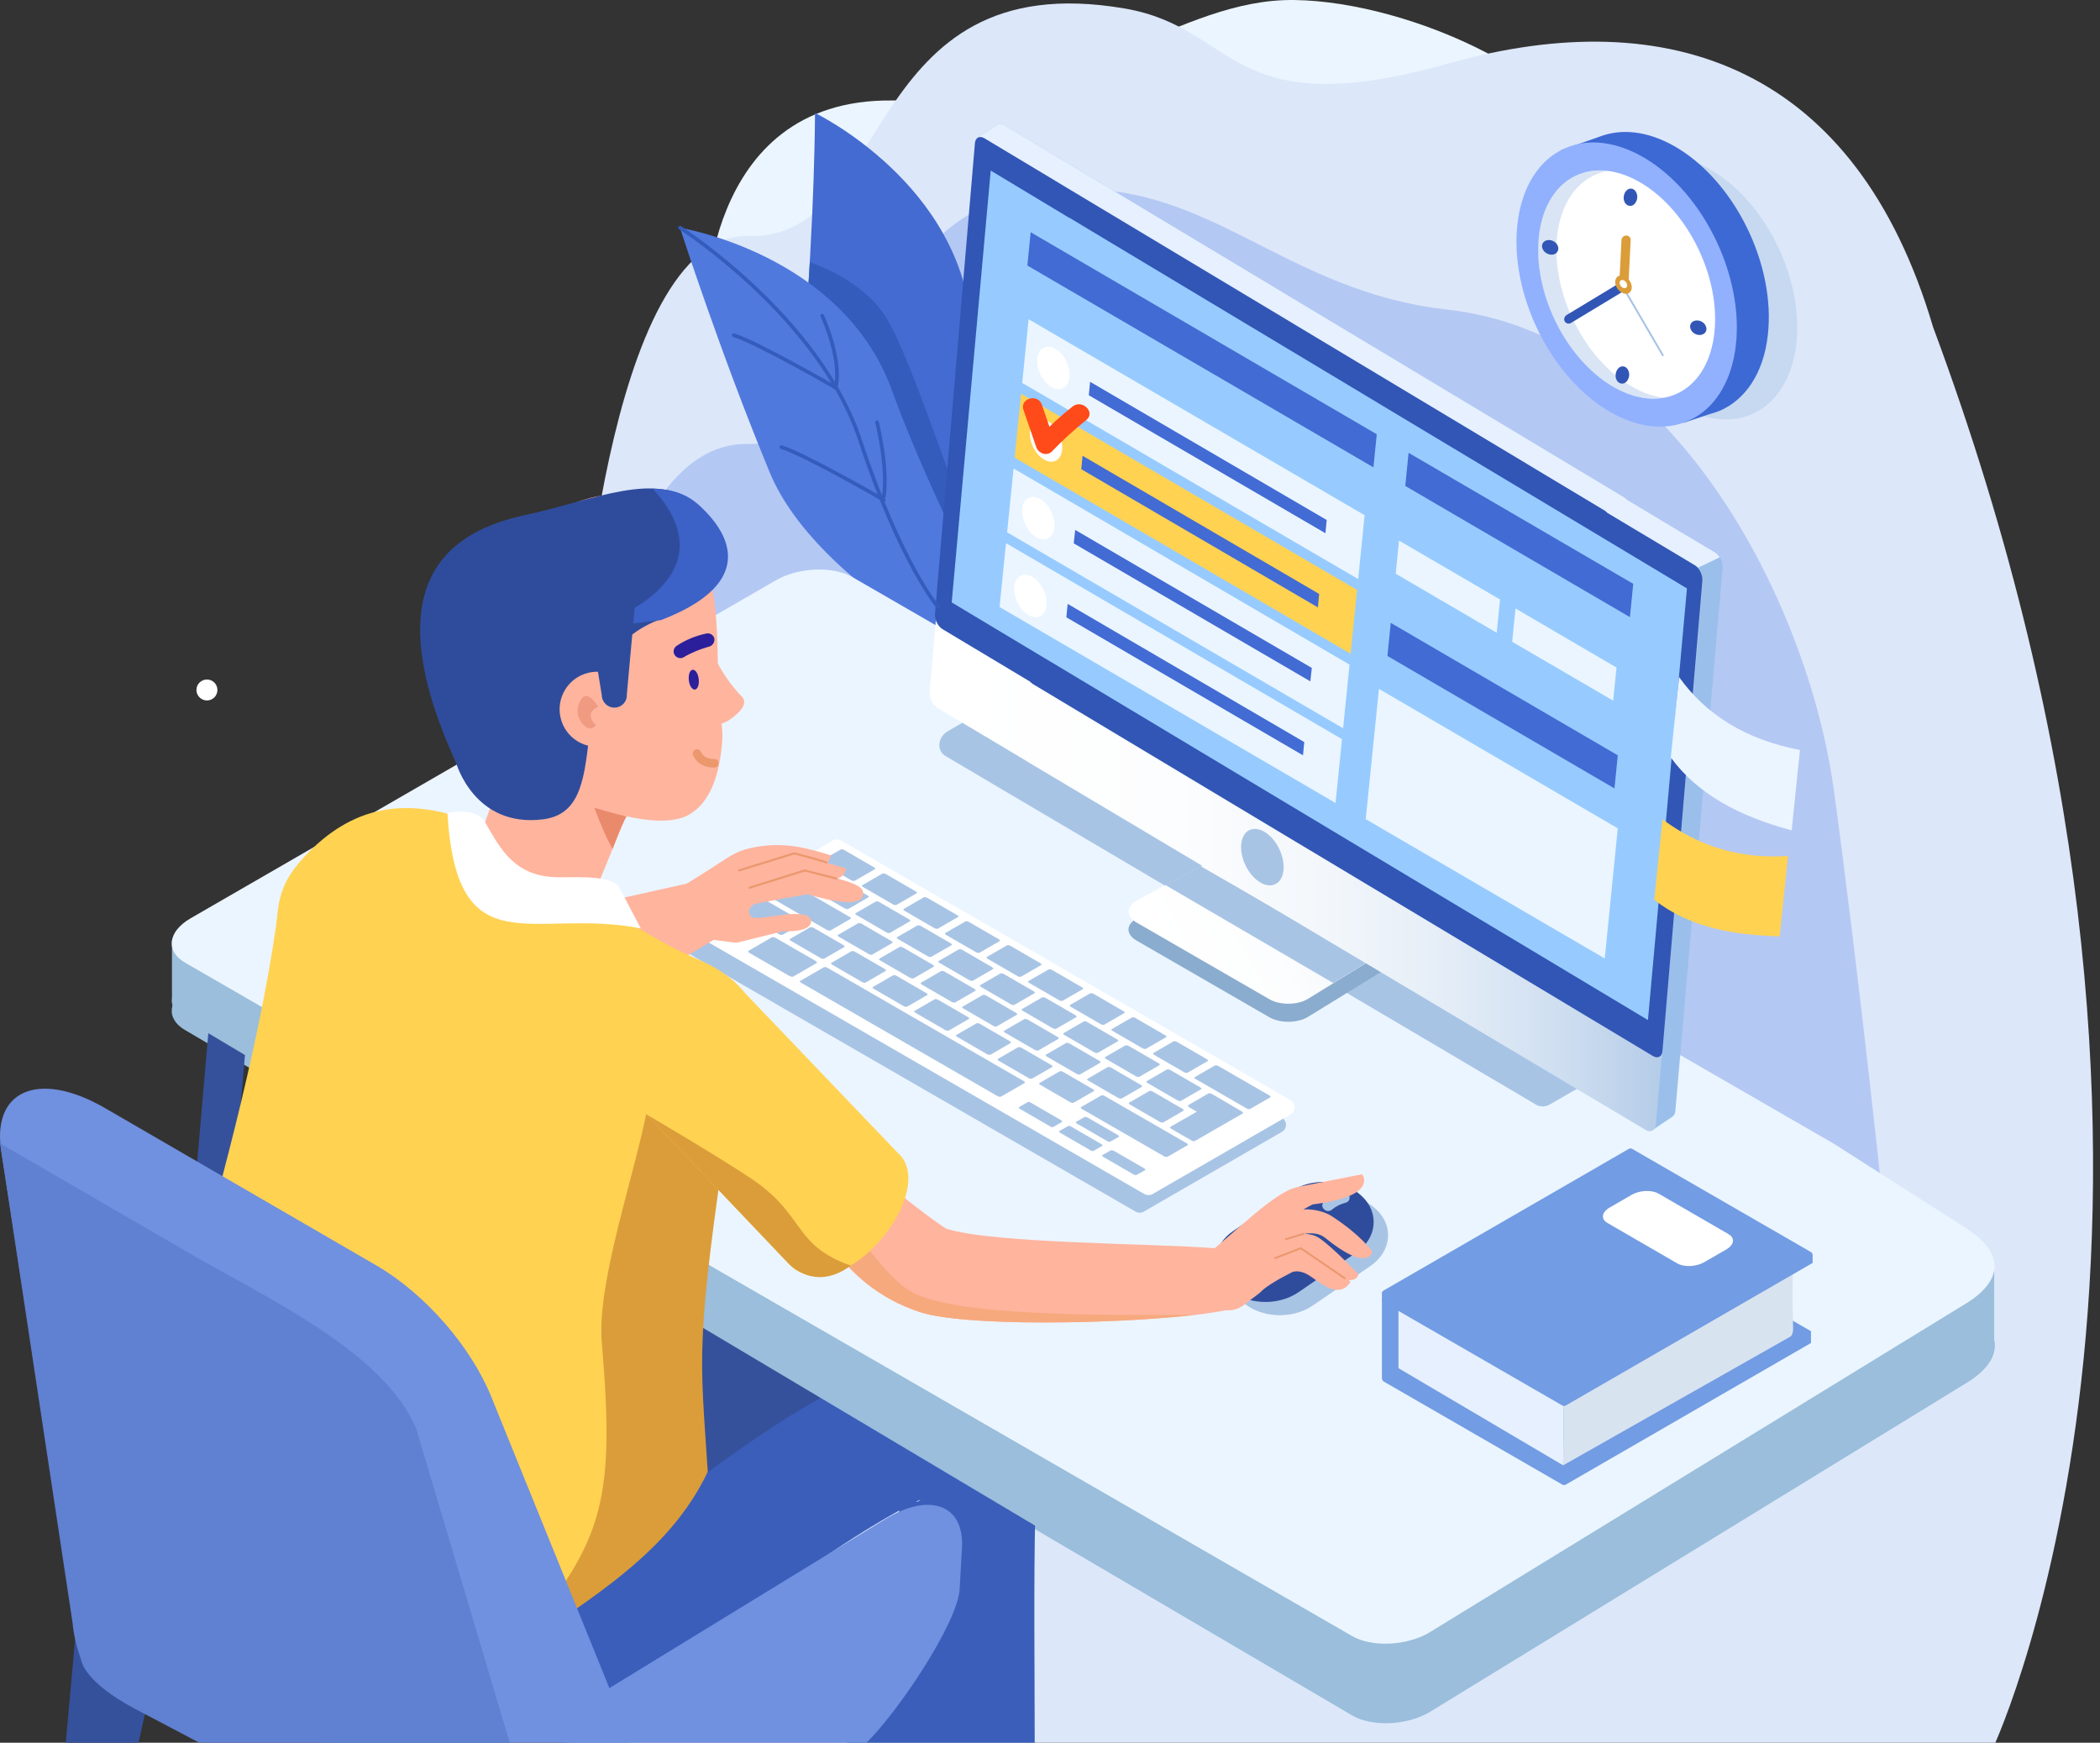 <svg width="288" height="239" viewBox="0 0 288 239" fill="none" xmlns="http://www.w3.org/2000/svg">
<rect x="0" y="0" width="288" height="239" fill="#333333" stroke="none"/>
<g clip-path="url(#clip0)">
<path d="M96.762 43.782C96.762 43.782 96.005 13.451 122.399 13.78C148.818 14.108 161.334 -0.2 177.509 0.002C193.683 0.204 218.008 11.382 218.942 23.419C219.901 35.455 96.762 43.782 96.762 43.782Z" fill="#EBF5FF"/>
<path d="M79.309 93.687C79.309 93.687 82.841 31.815 102.7 32.37C122.533 32.875 117.865 -5.026 154.201 1.157C169.921 3.831 168.256 17.255 198.662 8.701C229.068 0.147 254.605 9.29 265.104 44.844C308.992 162.844 273.492 239.344 273.492 239.344H77.992L79.309 93.687Z" fill="#DCE7F9"/>
<path d="M25.377 141.263L185.47 235.273C188.17 236.837 192.888 236.635 195.992 234.844L269.544 189.75C274.544 186.75 275.303 182.895 269.544 179.25L251.493 166.092L116.924 88.399C114.224 86.834 109.505 87.036 106.401 88.828L26.134 135.181C23.005 136.998 22.677 139.698 25.377 141.263Z" fill="#9ABEDB"/>
<path d="M263.992 174.344H273.492V184.474L268.492 186.844L263.992 174.344Z" fill="#9ABEDB"/>
<path d="M79.197 108.656C79.197 108.656 82.73 60.486 102.589 60.889C122.422 61.293 116.517 21.425 152.853 26.244C168.574 28.313 178.793 40.274 198.551 42.469C229.487 45.926 247.989 82.762 251.49 108.303C254.992 133.844 258.492 167.344 258.492 167.344L79.197 108.656Z" fill="#B4C8F4"/>
<path d="M127.57 90.361C127.57 90.361 108.721 65.204 110.235 47.389C111.749 29.574 111.774 15.494 111.774 15.494C111.774 15.494 132.138 25.285 133.248 45.244C134.358 65.204 141.322 97.477 141.322 97.477L127.57 90.361Z" fill="#436BD1"/>
<path d="M110.893 38.76L111.069 35.984C111.069 35.984 118.362 38.205 121.667 43.782C124.973 49.358 130.12 65.659 131.382 67.879C132.618 70.1 130.221 78.906 130.221 78.906L121.339 70.63L110.893 38.76Z" fill="#335CBD"/>
<path d="M67.137 204.215C67.995 206.057 64.563 197.352 65.925 198.841C68.752 201.97 75.539 213.022 79.552 214.309C84.396 215.848 80.409 212.568 80.409 212.568C80.409 212.568 120.808 189 119.95 187.814C113.314 178.705 107.005 175.853 94.263 180.799C79.728 186.476 63.049 195.434 67.137 204.215Z" fill="#35519C"/>
<path d="M98.376 223.946C105.946 218.496 113.491 212.869 121.566 208.15C122.146 207.822 122.726 207.494 123.307 207.166C123.282 207.872 123.256 208.579 123.231 209.285C122.979 214.66 123.155 220.06 123.206 225.435C123.231 227.857 116.141 236.921 116.141 239.344H141.904C141.904 231.042 141.752 216.073 141.979 207.771C142.156 201.564 141.576 194.65 136.832 190.108C130.877 184.405 122.651 186.676 116.141 189.856C106.426 194.574 97.67 201.564 88.964 207.847C84.876 210.799 82.883 215.998 85.608 220.64C87.93 224.627 94.263 226.924 98.376 223.946ZM125.704 205.904C125.855 205.829 125.982 205.778 126.133 205.702C126.158 205.702 126.209 205.677 126.234 205.677C125.906 205.98 125.654 206.005 125.704 205.904Z" fill="#3A5EBA"/>
<path d="M57.322 219.557C57.322 219.557 80.865 247.743 104.08 218.548C127.294 189.353 65.599 212.719 65.599 212.719L57.322 219.557Z" fill="#3A5EBA"/>
<path d="M24.746 221.02L24.014 220.969C22.778 220.868 21.844 219.758 21.945 218.521L29.54 130.407C29.641 129.17 30.751 128.237 31.988 128.338L32.72 128.388C33.956 128.489 34.89 129.599 34.789 130.836L27.194 218.95C27.093 220.187 26.008 221.121 24.746 221.02Z" fill="#35519C"/>
<path d="M137.084 92.305C137.084 92.305 112.053 80.445 105.568 64.801C98.73 48.273 93.254 31.24 93.254 31.24C93.254 31.24 115.56 34.798 122.348 53.597C129.136 72.396 145.033 101.338 145.033 101.338L137.084 92.305Z" fill="#5079DE"/>
<path d="M25.376 139.794L173.764 228.178L183.492 233.844C187.183 235.511 192.64 235.609 195.992 233.844L205.835 228.178L238.492 207.344L251.492 164.598L116.923 86.93C114.223 85.366 109.504 85.567 106.4 87.359L34.359 128.969H23.584V136.741C23.408 137.851 23.963 138.986 25.376 139.794Z" fill="#9ABEDB"/>
<path d="M25.377 132.022L185.418 224.366C188.118 225.931 192.837 225.729 195.94 223.937L269.492 178.844C274.492 175.844 275.251 171.988 269.492 168.344L251.493 156.852L116.924 79.159C114.224 77.594 109.505 77.796 106.401 79.588L26.134 125.941C23.005 127.758 22.677 130.458 25.377 132.022Z" fill="#EBF5FF"/>
<path d="M18.909 239.344L26.59 205.547C26.716 204.689 19.424 203.478 18.591 203.351C17.733 203.225 12.156 204.689 12.03 205.547L8.992 239.344H18.909Z" fill="#35519C"/>
<path d="M175.818 153.293L114.147 117.689C113.794 117.487 113.365 117.487 113.012 117.689L94.289 128.741C93.532 129.17 93.557 130.255 94.289 130.684L155.732 166.162C156.085 166.364 156.514 166.364 156.867 166.162L175.792 155.236C176.549 154.807 176.549 153.722 175.818 153.293Z" fill="#A8C4E5"/>
<path d="M156.917 163.74L95.474 128.262C94.717 127.833 94.717 126.748 95.474 126.319L114.197 115.267C114.55 115.065 114.979 115.065 115.333 115.267L176.978 150.871C177.735 151.3 177.735 152.385 176.978 152.839L158.053 163.765C157.699 163.942 157.27 163.942 156.917 163.74Z" fill="white"/>
<path d="M117.226 120.792C117.125 120.843 116.924 120.818 116.772 120.742L112.634 118.345C112.483 118.269 112.432 118.143 112.533 118.093L115.283 116.503C115.384 116.452 115.586 116.478 115.738 116.553L119.876 118.95C120.027 119.026 120.078 119.152 119.977 119.203L117.226 120.792Z" fill="#A8C4E5"/>
<path d="M122.045 127.933C121.944 127.984 121.742 127.958 121.591 127.883L117.453 125.485C117.301 125.41 117.276 125.284 117.352 125.233L120.102 123.643C120.203 123.593 120.405 123.618 120.557 123.694L124.695 126.091C124.846 126.167 124.897 126.293 124.796 126.343L122.045 127.933Z" fill="#A8C4E5"/>
<path d="M119.623 130.912C119.522 130.962 119.32 130.937 119.169 130.861L115.03 128.464C114.879 128.388 114.829 128.262 114.929 128.212L117.68 126.622C117.781 126.571 117.983 126.597 118.134 126.672L122.272 129.07C122.424 129.145 122.474 129.271 122.373 129.322L119.623 130.912Z" fill="#A8C4E5"/>
<path d="M113.036 131.466C112.935 131.517 112.733 131.492 112.581 131.416L108.443 129.019C108.292 128.943 108.266 128.817 108.342 128.766L111.093 127.177C111.193 127.126 111.395 127.151 111.547 127.227L115.685 129.624C115.836 129.7 115.862 129.826 115.786 129.877L113.036 131.466Z" fill="#A8C4E5"/>
<path d="M108.772 133.939C108.671 133.99 108.444 133.939 108.242 133.838L102.817 130.709C102.615 130.608 102.539 130.457 102.64 130.407L105.87 128.539C105.971 128.489 106.198 128.539 106.4 128.64L111.825 131.769C112.027 131.895 112.103 132.022 112.002 132.072L108.772 133.939Z" fill="#A8C4E5"/>
<path d="M144.451 154.555C144.375 154.605 144.173 154.58 144.022 154.479L139.884 152.082C139.732 152.006 139.682 151.88 139.757 151.83L140.943 151.148C141.019 151.098 141.221 151.123 141.372 151.224L145.511 153.621C145.662 153.697 145.713 153.823 145.637 153.873L144.451 154.555Z" fill="#A8C4E5"/>
<path d="M149.978 157.836C149.902 157.886 149.701 157.861 149.549 157.76L145.411 155.363C145.26 155.287 145.209 155.161 145.285 155.111L146.471 154.43C146.546 154.379 146.748 154.404 146.9 154.505L151.038 156.902C151.189 156.978 151.24 157.104 151.164 157.155L149.978 157.836Z" fill="#A8C4E5"/>
<path d="M155.857 161.14C155.782 161.19 155.58 161.14 155.454 161.064L151.315 158.667C151.164 158.591 151.113 158.465 151.189 158.415L152.35 157.759C152.426 157.708 152.627 157.759 152.779 157.834L156.917 160.231C157.068 160.307 157.119 160.433 157.043 160.484L155.857 161.14Z" fill="#A8C4E5"/>
<path d="M152.25 156.573C152.174 156.624 151.972 156.573 151.846 156.498L147.708 154.101C147.556 154.025 147.506 153.899 147.582 153.848L148.742 153.192C148.818 153.142 149.02 153.192 149.171 153.268L153.31 155.665C153.461 155.741 153.512 155.867 153.436 155.917L152.25 156.573Z" fill="#A8C4E5"/>
<path d="M137.285 150.392C137.184 150.443 136.982 150.417 136.831 150.342L109.857 134.773C109.705 134.697 109.655 134.571 109.756 134.52L112.985 132.653C113.086 132.603 113.288 132.628 113.44 132.704L140.414 148.273C140.566 148.348 140.616 148.475 140.515 148.525L137.285 150.392Z" fill="#A8C4E5"/>
<path d="M134.535 148.02C134.535 148.02 134.434 147.97 134.308 147.894L112.835 135.53C112.709 135.454 112.633 135.404 112.633 135.404L112.835 135.277C112.835 135.277 112.936 135.328 113.062 135.404L134.535 147.793C134.662 147.869 134.737 147.919 134.737 147.919L134.535 148.02Z" fill="#A8C4E5"/>
<path d="M118.713 134.746C118.612 134.796 118.41 134.771 118.259 134.695L114.12 132.298C113.969 132.222 113.918 132.096 114.019 132.046L116.77 130.456C116.871 130.405 117.073 130.431 117.224 130.506L121.362 132.904C121.514 132.979 121.564 133.105 121.463 133.156L118.713 134.746Z" fill="#A8C4E5"/>
<path d="M124.416 138.052C124.315 138.103 124.113 138.077 123.962 138.002L119.823 135.605C119.672 135.529 119.621 135.403 119.722 135.352L122.473 133.763C122.574 133.712 122.776 133.737 122.927 133.813L127.065 136.21C127.217 136.286 127.242 136.412 127.166 136.463L124.416 138.052Z" fill="#A8C4E5"/>
<path d="M130.119 141.333C130.019 141.384 129.817 141.359 129.665 141.283L125.527 138.886C125.376 138.81 125.35 138.684 125.426 138.634L128.177 137.044C128.277 136.993 128.479 137.019 128.631 137.094L132.769 139.491C132.92 139.567 132.946 139.693 132.87 139.744L130.119 141.333Z" fill="#A8C4E5"/>
<path d="M135.847 144.638C135.747 144.689 135.545 144.663 135.393 144.588L131.255 142.191C131.104 142.115 131.053 141.989 131.154 141.938L133.905 140.349C134.005 140.298 134.207 140.323 134.359 140.399L138.497 142.796C138.648 142.872 138.674 142.998 138.598 143.048L135.847 144.638Z" fill="#A8C4E5"/>
<path d="M141.551 147.919C141.45 147.97 141.248 147.945 141.097 147.869L136.959 145.472C136.807 145.396 136.782 145.27 136.858 145.219L139.608 143.63C139.709 143.579 139.911 143.605 140.062 143.68L144.201 146.077C144.352 146.153 144.403 146.279 144.302 146.33L141.551 147.919Z" fill="#A8C4E5"/>
<path d="M147.254 151.224C147.153 151.275 146.951 151.249 146.8 151.174L142.661 148.776C142.51 148.701 142.459 148.575 142.56 148.524L145.311 146.934C145.412 146.884 145.614 146.909 145.765 146.985L149.903 149.382C150.055 149.458 150.105 149.584 150.004 149.634L147.254 151.224Z" fill="#A8C4E5"/>
<path d="M160.121 158.642C160.02 158.692 159.818 158.667 159.667 158.591L148.362 152.081C148.211 152.005 148.161 151.879 148.261 151.829L151.012 150.239C151.113 150.189 151.315 150.214 151.466 150.29L162.771 156.8C162.922 156.876 162.947 157.002 162.872 157.052L160.121 158.642Z" fill="#A8C4E5"/>
<path d="M125.301 134.167C125.2 134.218 124.998 134.193 124.846 134.117L120.708 131.72C120.557 131.644 120.506 131.518 120.607 131.468L123.358 129.878C123.459 129.827 123.66 129.853 123.812 129.928L127.95 132.325C128.102 132.401 128.127 132.527 128.051 132.578L125.301 134.167Z" fill="#A8C4E5"/>
<path d="M131.004 137.472C130.903 137.523 130.701 137.497 130.55 137.422L126.411 135.025C126.26 134.949 126.209 134.823 126.31 134.772L129.061 133.183C129.162 133.132 129.364 133.157 129.515 133.233L133.653 135.63C133.805 135.706 133.83 135.832 133.754 135.882L131.004 137.472Z" fill="#A8C4E5"/>
<path d="M136.705 140.753C136.604 140.804 136.402 140.779 136.251 140.703L132.112 138.306C131.961 138.23 131.911 138.104 132.011 138.053L134.762 136.464C134.863 136.413 135.065 136.439 135.216 136.514L139.354 138.911C139.506 138.987 139.556 139.113 139.455 139.164L136.705 140.753Z" fill="#A8C4E5"/>
<path d="M142.408 144.058C142.307 144.109 142.105 144.083 141.954 144.008L137.816 141.61C137.664 141.535 137.614 141.409 137.715 141.358L140.465 139.768C140.566 139.718 140.768 139.743 140.919 139.819L145.058 142.216C145.209 142.292 145.234 142.418 145.158 142.468L142.408 144.058Z" fill="#A8C4E5"/>
<path d="M148.137 147.337C148.036 147.388 147.834 147.363 147.682 147.287L143.544 144.89C143.393 144.814 143.342 144.688 143.443 144.637L146.194 143.048C146.294 142.997 146.496 143.023 146.648 143.098L150.786 145.495C150.937 145.571 150.963 145.697 150.887 145.748L148.137 147.337Z" fill="#A8C4E5"/>
<path d="M153.84 150.644C153.739 150.695 153.537 150.669 153.385 150.594L149.247 148.196C149.096 148.121 149.045 147.995 149.146 147.944L151.897 146.354C151.998 146.304 152.199 146.329 152.351 146.405L156.489 148.802C156.641 148.878 156.666 149.004 156.59 149.054L153.84 150.644Z" fill="#A8C4E5"/>
<path d="M159.543 153.923C159.442 153.974 159.241 153.949 159.089 153.873L154.951 151.476C154.799 151.4 154.774 151.274 154.85 151.223L157.6 149.634C157.701 149.583 157.903 149.608 158.055 149.684L162.193 152.081C162.344 152.157 162.369 152.283 162.294 152.334L159.543 153.923Z" fill="#A8C4E5"/>
<path d="M127.723 131.214C127.622 131.265 127.42 131.24 127.269 131.164L123.13 128.767C122.979 128.691 122.954 128.565 123.055 128.514L125.805 126.925C125.906 126.874 126.108 126.899 126.259 126.975L130.398 129.372C130.549 129.448 130.599 129.574 130.499 129.625L127.723 131.214Z" fill="#A8C4E5"/>
<path d="M133.426 134.494C133.325 134.544 133.123 134.519 132.971 134.443L128.833 132.046C128.682 131.97 128.631 131.844 128.732 131.794L131.483 130.204C131.584 130.154 131.785 130.179 131.937 130.254L136.075 132.652C136.226 132.727 136.252 132.853 136.176 132.904L133.426 134.494Z" fill="#A8C4E5"/>
<path d="M139.127 137.8C139.026 137.851 138.825 137.826 138.673 137.75L134.535 135.353C134.383 135.277 134.358 135.151 134.434 135.1L137.184 133.511C137.285 133.46 137.487 133.485 137.639 133.561L141.777 135.958C141.928 136.034 141.979 136.16 141.878 136.211L139.127 137.8Z" fill="#A8C4E5"/>
<path d="M144.855 141.08C144.754 141.13 144.552 141.105 144.401 141.029L140.263 138.632C140.111 138.556 140.061 138.43 140.162 138.38L142.912 136.79C143.013 136.739 143.215 136.765 143.367 136.84L147.505 139.238C147.656 139.313 147.681 139.439 147.606 139.49L144.855 141.08Z" fill="#A8C4E5"/>
<path d="M150.558 144.386C150.457 144.437 150.256 144.411 150.104 144.336L145.966 141.939C145.815 141.863 145.764 141.737 145.865 141.686L148.615 140.097C148.716 140.046 148.918 140.071 149.07 140.147L153.208 142.544C153.359 142.62 153.385 142.746 153.309 142.797L150.558 144.386Z" fill="#A8C4E5"/>
<path d="M156.262 147.667C156.161 147.718 155.959 147.693 155.808 147.617L151.67 145.22C151.518 145.144 151.493 145.018 151.569 144.968L154.319 143.378C154.42 143.327 154.622 143.353 154.773 143.428L158.912 145.825C159.063 145.901 159.113 146.027 159.013 146.078L156.262 147.667Z" fill="#A8C4E5"/>
<path d="M161.965 150.972C161.864 151.023 161.662 150.997 161.51 150.922L157.372 148.525C157.221 148.449 157.17 148.323 157.271 148.272L160.022 146.683C160.123 146.632 160.325 146.657 160.476 146.733L164.614 149.13C164.766 149.206 164.791 149.332 164.715 149.382L161.965 150.972Z" fill="#A8C4E5"/>
<path d="M116.343 124.653C116.242 124.704 116.04 124.678 115.889 124.603L108.849 120.54C108.697 120.464 108.647 120.338 108.748 120.288L111.498 118.698C111.599 118.648 111.801 118.673 111.952 118.749L118.993 122.811C119.144 122.887 119.194 123.013 119.093 123.063L116.343 124.653Z" fill="#A8C4E5"/>
<path d="M171.451 152.083C171.35 152.133 171.148 152.108 170.996 152.032L163.956 147.97C163.805 147.894 163.754 147.768 163.855 147.718L166.606 146.128C166.707 146.077 166.908 146.103 167.06 146.178L174.1 150.241C174.251 150.317 174.302 150.443 174.201 150.493L171.451 152.083Z" fill="#A8C4E5"/>
<path d="M113.895 127.605C113.794 127.656 113.592 127.631 113.441 127.555L105.064 122.71C104.912 122.634 104.862 122.508 104.963 122.458L107.713 120.868C107.814 120.818 108.016 120.843 108.167 120.919L116.545 125.763C116.696 125.839 116.747 125.965 116.646 126.016L113.895 127.605Z" fill="#A8C4E5"/>
<path d="M107.333 128.186C107.232 128.236 107.03 128.211 106.878 128.135L101.302 124.905C101.15 124.83 101.1 124.704 101.201 124.653L103.951 123.063C104.052 123.013 104.254 123.038 104.406 123.114L109.982 126.344C110.134 126.419 110.184 126.546 110.083 126.596L107.333 128.186Z" fill="#A8C4E5"/>
<path d="M122.953 124.099C122.852 124.15 122.65 124.124 122.499 124.049L118.36 121.651C118.209 121.576 118.159 121.45 118.26 121.399L121.01 119.809C121.111 119.759 121.313 119.784 121.464 119.86L125.602 122.257C125.754 122.333 125.804 122.459 125.703 122.509L122.953 124.099Z" fill="#A8C4E5"/>
<path d="M128.631 127.353C128.53 127.403 128.328 127.378 128.176 127.303L124.038 124.905C123.887 124.83 123.836 124.704 123.937 124.653L126.688 123.063C126.789 123.013 126.991 123.038 127.142 123.114L131.28 125.511C131.432 125.587 131.482 125.713 131.381 125.763L128.631 127.353Z" fill="#A8C4E5"/>
<path d="M134.334 130.66C134.233 130.71 134.032 130.685 133.88 130.609L129.742 128.212C129.59 128.136 129.565 128.01 129.641 127.96L132.391 126.37C132.492 126.32 132.694 126.345 132.846 126.42L136.984 128.818C137.135 128.893 137.16 129.02 137.085 129.07L134.334 130.66Z" fill="#A8C4E5"/>
<path d="M140.037 133.939C139.936 133.989 139.734 133.964 139.583 133.888L135.444 131.491C135.293 131.416 135.243 131.289 135.344 131.239L138.094 129.649C138.195 129.599 138.397 129.624 138.548 129.7L142.686 132.097C142.838 132.173 142.888 132.299 142.787 132.349L140.037 133.939Z" fill="#A8C4E5"/>
<path d="M145.74 137.246C145.639 137.296 145.437 137.271 145.286 137.195L141.148 134.798C140.996 134.722 140.946 134.596 141.047 134.546L143.797 132.956C143.898 132.905 144.1 132.931 144.251 133.006L148.39 135.404C148.541 135.479 148.566 135.605 148.49 135.656L145.74 137.246Z" fill="#A8C4E5"/>
<path d="M151.442 140.525C151.341 140.575 151.139 140.55 150.988 140.474L146.849 138.077C146.698 138.002 146.673 137.875 146.748 137.825L149.499 136.235C149.6 136.185 149.802 136.21 149.953 136.286L154.091 138.683C154.243 138.759 154.293 138.885 154.192 138.935L151.442 140.525Z" fill="#A8C4E5"/>
<path d="M157.17 143.832C157.069 143.882 156.867 143.857 156.716 143.781L152.577 141.384C152.426 141.308 152.375 141.182 152.476 141.132L155.227 139.542C155.328 139.491 155.53 139.517 155.681 139.592L159.819 141.99C159.971 142.065 160.021 142.191 159.92 142.242L157.17 143.832Z" fill="#A8C4E5"/>
<path d="M162.873 147.111C162.772 147.161 162.571 147.136 162.419 147.06L158.281 144.663C158.13 144.588 158.104 144.461 158.18 144.411L160.93 142.821C161.031 142.771 161.233 142.796 161.385 142.872L165.523 145.269C165.674 145.345 165.7 145.471 165.624 145.521L162.873 147.111Z" fill="#A8C4E5"/>
<path d="M166.177 150.013C166.102 149.963 166.026 149.938 165.925 149.938C165.849 149.938 165.774 149.938 165.723 149.963L162.973 151.552C162.922 151.578 162.897 151.628 162.922 151.679C162.948 151.729 162.998 151.78 163.049 151.83L164.134 152.461L160.525 154.53C160.475 154.555 160.45 154.606 160.475 154.656C160.5 154.707 160.55 154.757 160.626 154.808L163.427 156.422C163.503 156.473 163.578 156.498 163.679 156.498C163.755 156.498 163.831 156.498 163.881 156.473L170.417 152.713C170.467 152.688 170.492 152.637 170.467 152.587C170.442 152.537 170.391 152.486 170.316 152.436L166.177 150.013Z" fill="#A8C4E5"/>
<path d="M20.254 204.921C16.595 203.609 33.981 158.34 38.321 123.594L100.042 152.763C94.365 182.842 93.784 163.437 96.308 199.294C63.731 247.136 34.486 233.586 20.254 204.921Z" fill="#FFD252"/>
<path d="M113.567 170.302C116.872 174.919 120.607 178.074 126.057 179.916C133.173 182.313 159.971 181.404 168.096 179.689C171.275 179.007 169.837 171.437 166.582 171.185C158.81 170.529 136.453 170.579 129.867 168.535C129.287 168.359 124.013 164.321 123.837 164.069C123.458 163.539 109.378 164.448 113.567 170.302Z" fill="#FFB49E"/>
<path d="M125.15 177.24C121.466 175.271 117.227 168.585 114.956 165.557C113.013 166.541 111.978 168.055 113.568 170.301C116.873 174.918 120.608 178.072 126.058 179.914C132.215 181.984 153.235 181.58 163.984 180.318C150.938 180.369 131.307 180.52 125.15 177.24Z" fill="#F7A97E"/>
<path d="M187.929 173.631L180.057 179.031C177.155 181.024 172.764 180.772 170.291 178.45C167.818 176.154 168.172 172.621 171.074 170.653L178.946 165.253C181.848 163.26 186.239 163.512 188.712 165.833C191.21 168.13 190.831 171.637 187.929 173.631Z" fill="#A8C4E5"/>
<path d="M185.961 171.814L178.088 177.214C175.186 179.208 170.795 178.955 168.323 176.634C165.85 174.338 166.203 170.805 169.105 168.837L176.978 163.437C179.879 161.443 184.27 161.696 186.743 164.017C189.216 166.313 188.863 169.846 185.961 171.814Z" fill="#2F4C9C"/>
<path d="M184.12 163.461C183.161 163.688 182.328 164.168 181.597 164.799C180.84 165.455 181.925 166.54 182.682 165.884C183.212 165.43 183.842 165.127 184.524 164.95C185.508 164.698 185.104 163.234 184.12 163.461Z" fill="#A8C4E5"/>
<path d="M29.816 94.626C29.816 95.433 29.16 96.064 28.378 96.064C27.596 96.064 26.939 95.408 26.939 94.626C26.939 93.818 27.596 93.188 28.378 93.188C29.16 93.188 29.816 93.818 29.816 94.626Z" fill="white"/>
<path d="M193.481 179.358L190.504 178.147V177.314H189.52V177.743V188.114H194.263L193.481 179.358Z" fill="#729CE3"/>
<path d="M248.364 183.397V182.564L223.837 168.408C223.685 168.333 223.534 168.333 223.383 168.408L189.747 187.838C189.62 187.914 189.545 188.015 189.52 188.141V189.125H189.545C189.57 189.251 189.62 189.377 189.747 189.453L214.273 203.609C214.425 203.685 214.576 203.685 214.728 203.609L248.364 184.179V183.447C248.389 183.422 248.389 183.422 248.364 183.397Z" fill="#729CE3"/>
<path d="M191.791 178.174V180.117V185.693V187.636L214.375 200.96L214.501 190.033L191.791 178.174Z" fill="#E6F0FF"/>
<path d="M214.499 190.033L214.373 200.959L245.511 183.321C245.839 183.144 245.915 182.564 245.915 182.185L245.839 179.031V176.785L245.915 172.117L214.499 190.033Z" fill="#D8E3F0"/>
<path d="M247.809 172.219L223.837 158.391C223.685 158.315 223.534 158.315 223.383 158.391L189.747 177.82C189.444 177.997 189.444 178.426 189.747 178.603L214.273 192.759C214.425 192.834 214.576 192.834 214.728 192.759L248.591 173.203V172.118L247.809 172.219Z" fill="#729CE3"/>
<path d="M214.273 191.927L189.747 177.771C189.444 177.594 189.444 177.165 189.747 176.988L223.383 157.559C223.534 157.483 223.685 157.483 223.837 157.559L248.364 171.715C248.666 171.891 248.666 172.32 248.364 172.497L214.728 191.927C214.601 192.002 214.425 192.002 214.273 191.927Z" fill="#729CE3"/>
<path d="M230.045 173.277L220.456 167.726C219.523 167.196 219.649 166.262 220.709 165.631L223.812 163.84C224.872 163.234 226.512 163.158 227.446 163.688L237.035 169.24C237.968 169.77 237.842 170.703 236.782 171.334L233.678 173.126C232.593 173.731 230.979 173.807 230.045 173.277Z" fill="white"/>
<path d="M63.909 120.136L70.748 100.858C72.135 96.922 76.501 94.853 80.437 96.24L81.598 96.644C85.534 98.032 89.496 102.523 88.108 106.46L80.159 125.814C78.746 129.75 62.496 124.073 63.909 120.136Z" fill="#FFB49E"/>
<path d="M85.912 111.987C85.912 111.987 82.481 110.927 80.639 108.277C80.639 108.277 82.456 113.854 84.02 116.428C84.02 116.453 85.155 113.223 85.912 111.987Z" fill="#EA8A6C"/>
<path d="M110.79 122.635C110.79 122.635 118.84 125.284 118.36 122.307C118.234 121.575 116.746 120.969 114.803 120.49C115.484 120.288 115.963 119.834 116.039 119.102C116.039 119.102 114.878 118.724 113.415 118.345C113.692 118.093 113.894 117.765 113.945 117.311C113.945 117.311 110.21 116.049 107.762 115.948C106.93 115.872 104.987 115.797 102.64 116.377C100.218 116.982 99.436 118.017 93.834 121.398C93.834 121.398 94.035 121.575 94.364 121.853C93.329 122.357 92.673 123.467 92.774 124.653V124.78C92.951 126.849 94.54 128.489 96.584 128.741L101 129.296L107.409 127.707C107.409 127.707 111.018 127.959 111.219 126.47C111.472 124.805 107.258 125.486 107.258 125.486L104.154 125.89C103.271 125.89 102.867 125.89 102.716 125.032C102.64 124.527 103.271 124.174 103.296 124.073C103.347 123.896 110.79 122.635 110.79 122.635Z" fill="#FFB49E"/>
<path d="M114.803 120.514L110.362 119.379L102.691 121.776" stroke="#EA986C" stroke-width="0.28" stroke-miterlimit="10"/>
<path d="M113.44 118.345C113.187 118.118 108.923 117.033 108.923 117.033L101.252 119.405" stroke="#EA986C" stroke-width="0.28" stroke-miterlimit="10"/>
<path d="M94.238 121.172L66.582 127.329L76.221 141.914L98.502 128.515L94.238 121.172Z" fill="#FFB49E"/>
<path d="M41.702 117.538C37.816 121.752 38.144 124.199 37.69 130.18C37.236 136.009 38.295 140.551 43.796 142.393L98.603 160.712C98.603 160.712 113.945 139.39 95.928 131.668C91.84 129.902 88.333 127.858 85.078 125.688C66.582 123.518 64.513 112.592 64.513 112.592C55.807 109.312 48.338 110.372 41.702 117.538Z" fill="#FFD252"/>
<path d="M87.88 127.329C73.169 124.402 62.646 132.981 61.359 111.483C61.359 111.483 65.296 110.599 66.532 112.769C68.702 116.554 70.645 120.339 76.777 120.314C79.956 120.289 84.019 120.138 84.927 121.702L87.88 127.329Z" fill="white"/>
<path d="M100.041 152.763L89.393 148.02C88.585 157.028 81.747 174.691 82.529 184.053C84.497 207.116 82.479 211.734 69.963 226.748C81.621 218.925 91.916 212.693 97.064 201.842C96.029 185.668 95.272 184.709 100.041 152.763Z" fill="#DB9D39"/>
<path d="M86.39 150.418L108.696 173.86C116.191 179.336 128.908 163.111 123.105 158.089L100.672 134.622C96.938 131.418 91.916 131.443 89.04 134.673C86.062 138.003 82.933 146.583 86.39 150.418Z" fill="#FFD252"/>
<path d="M88.711 152.865L107.939 173.077C107.939 173.077 111.522 177.392 116.695 173.557C116.695 173.557 113.086 172.522 110.815 169.872C108.519 167.248 107.661 164.649 102.589 161.344C97.517 158.013 88.711 152.865 88.711 152.865Z" fill="#DB9D39"/>
<path d="M186.895 161.192C186.92 161.218 187.273 161.748 186.945 162.479C186.945 162.479 186.945 162.479 186.945 162.505C186.365 163.766 184.044 164.675 180.031 165.179C179.905 165.23 179.426 165.482 178.745 165.861C180.107 165.785 181.646 166.138 182.681 166.819C186.743 169.469 188.056 171.488 188.106 171.563L188.182 171.689L188.157 171.816C188.131 171.866 188.005 172.295 187.425 172.472C186.315 172.825 184.397 171.917 181.747 169.772C181.041 169.191 180.057 169.015 178.82 169.217C179.628 169.217 180.385 169.418 180.965 169.822C182.807 171.084 186.062 174.516 186.188 174.642L186.315 174.768L186.239 174.945C186.214 174.995 186.062 175.374 185.532 175.525C185.33 175.575 185.129 175.575 184.901 175.55C184.952 175.601 184.977 175.626 184.977 175.626L185.229 175.803L185.053 176.055C183.665 177.846 181.672 176.408 180.208 175.374C180.031 175.247 179.83 175.096 179.653 174.995C178.972 174.516 177.887 174.112 177.104 174.516C174.934 175.626 173.42 176.585 172.84 177.241C172.689 177.392 171.225 178.452 171.048 178.629C167.314 181.859 163.327 177.241 164.967 172.497C169.307 169.141 174.859 163.312 178.038 162.782L178.088 162.757L186.794 161.041L186.895 161.192Z" fill="#FFB49E"/>
<path d="M184.523 175.372L178.392 171.184L174.783 172.571" stroke="#EA986C" stroke-width="0.255" stroke-miterlimit="10"/>
<path d="M178.82 169.189L176.246 169.972" stroke="#EA986C" stroke-width="0.255" stroke-miterlimit="10"/>
<path d="M99.058 101.489C98.73 106.283 97.392 110.018 94.566 111.683C90.251 114.206 80.94 110.497 77.054 109.362C66.936 106.409 66.658 89.983 66.229 77.921C66.128 74.943 79.981 66.944 84.321 68.004C93.784 70.326 98.881 71.638 98.402 94.07C98.351 95.887 99.209 99.319 99.058 101.489Z" fill="#FFB49E"/>
<path d="M62.571 104.669C62.571 104.669 65.069 113.551 74.481 112.365C85.306 111.002 75.465 90.715 90.353 85.012C102.212 80.47 101.001 74.212 95.576 69.266C90.151 64.346 81.496 68.61 71.932 70.654C61.788 72.875 51.115 79.637 62.571 104.669Z" fill="#2F4C9C"/>
<path d="M95.879 69.293C94.087 67.652 91.943 67.047 89.52 67.022C95.273 73.229 95.576 80.673 81.168 86.174L90.656 85.038C102.515 80.496 101.304 74.238 95.879 69.293Z" fill="#3C61C7"/>
<path d="M83.561 102.142C86.251 101.221 87.685 98.295 86.764 95.605C85.844 92.915 82.917 91.481 80.228 92.402C77.538 93.322 76.104 96.249 77.024 98.939C77.945 101.628 80.871 103.062 83.561 102.142Z" fill="#FFB49E"/>
<path d="M84.296 97.047C83.363 97.072 82.555 96.315 82.53 95.356L80.713 84.153C80.688 83.219 83.06 84.026 83.993 84.001C84.927 83.976 87.198 80.469 87.223 81.402L85.962 95.281C86.012 96.239 85.255 97.022 84.296 97.047Z" fill="#2F4C9C"/>
<path d="M82.051 96.923C82.051 96.923 80.815 97.377 81.042 98.336C81.269 99.295 81.773 99.396 81.773 99.396C81.773 99.396 81.143 100.38 80.234 99.597C79.326 98.815 78.695 97.427 79.755 95.838C80.613 94.551 82.051 96.923 82.051 96.923Z" fill="#F09A82"/>
<path d="M101.757 95.561C102.665 96.52 101.379 97.756 100.268 98.564C99.738 98.942 99.108 99.32 98.527 99.245C97.922 99.169 97.568 98.639 97.367 98.109C96.837 96.696 95.398 93.794 97.215 92.583C97.972 92.079 97.064 87.688 97.291 88.344C98.603 92.028 100.571 94.324 101.757 95.561Z" fill="#FFB49E"/>
<path d="M94.466 92.707C94.39 93.413 94.617 94.196 94.996 94.473C95.374 94.751 95.753 94.423 95.828 93.716C95.904 93.01 95.677 92.228 95.298 91.95C94.92 91.672 94.541 92 94.466 92.707Z" fill="#2C1F9C"/>
<path d="M95.071 103.635C95.651 104.796 96.711 105.275 97.972 105.275C98.729 105.275 98.729 104.089 97.972 104.089C97.089 104.089 96.509 103.862 96.08 103.055C95.752 102.373 94.717 102.954 95.071 103.635Z" fill="#EA986C"/>
<path d="M97.267 88.672C96.005 89.025 94.87 89.479 93.759 90.135C93.305 90.413 92.7 90.211 92.472 89.731C92.271 89.328 92.422 88.823 92.801 88.571C94.062 87.738 95.425 87.183 96.888 86.88C97.343 86.779 97.797 87.057 97.948 87.486C98.074 87.99 97.772 88.546 97.267 88.672Z" fill="#2C1F9C"/>
<path d="M129.667 103.684L210.666 151.501C211.221 151.829 211.978 151.829 212.583 151.451L218.438 148.069C219.775 147.287 219.926 145.42 218.715 144.688L137.716 96.871C137.161 96.543 136.404 96.543 135.798 96.921L129.944 100.303C128.582 101.11 128.43 102.977 129.667 103.684Z" fill="#A8C4E5"/>
<path d="M174.101 139.516L155.832 128.969C154.369 128.111 154.419 126.748 155.933 125.941L181.747 112.264C183.185 111.507 185.406 111.533 186.769 112.34L203.195 121.828C204.583 122.635 204.634 123.922 203.296 124.755L179.325 139.491C177.912 140.324 175.565 140.349 174.101 139.516Z" fill="#8AACCE"/>
<path d="M174.101 137.044L155.832 126.496C154.369 125.638 154.419 124.276 155.933 123.468L181.747 109.792C183.185 109.035 185.406 109.06 186.769 109.867L203.195 119.355C204.583 120.163 204.634 121.449 203.296 122.282L179.325 137.018C177.912 137.851 175.565 137.876 174.101 137.044Z" fill="url(#paint0_linear)"/>
<path d="M159.818 121.373L182.856 134.822L187.525 131.945L164.688 118.799L159.818 121.373Z" fill="#A8C4E5"/>
<path d="M235.14 75.675L230.472 72.899L223.154 68.508C223.028 68.382 222.902 68.256 222.776 68.18L137.689 17.133C137.336 16.931 137.008 16.931 136.756 17.108L134.106 18.874L136.099 21.07L130.901 82.336C130.876 82.614 130.927 82.942 131.028 83.219L130.17 93.01C130.094 93.843 130.599 94.852 131.305 95.281L143.367 102.472C143.442 102.523 143.518 102.599 143.594 102.624L225.88 151.627L226.712 154.932L229.286 153.191C229.538 153.065 229.74 152.762 229.766 152.333L236.251 77.895C236.351 77.113 235.847 76.103 235.14 75.675Z" fill="#9BBFEB"/>
<path d="M131.33 95.306L143.392 102.498C143.467 102.548 143.543 102.624 143.619 102.649L160.348 112.616L235.847 76.432C235.645 76.129 235.392 75.851 235.115 75.7L230.447 72.924L223.129 68.534C223.003 68.407 222.877 68.281 222.75 68.206L137.689 17.133C137.336 16.931 137.008 16.931 136.755 17.108L134.106 18.874L136.099 21.07L130.901 82.336C130.876 82.614 130.926 82.942 131.027 83.219L130.169 93.01C130.119 93.868 130.649 94.877 131.33 95.306Z" fill="#E6F0FF"/>
<path d="M232.439 77.493L220.378 70.301C220.302 70.251 220.226 70.175 220.151 70.15L135.392 19.658C134.685 19.229 134.055 19.582 133.979 20.415L127.494 94.853C127.418 95.686 127.923 96.695 128.629 97.124L140.691 104.316C140.767 104.366 140.842 104.442 140.918 104.467L225.677 154.959C226.383 155.388 227.014 155.035 227.09 154.202L233.575 79.764C233.65 78.931 233.146 77.922 232.439 77.493Z" fill="url(#paint1_linear)"/>
<path d="M232.413 77.517L220.452 70.351C220.326 70.225 220.2 70.099 220.074 70.023L134.987 18.951C134.331 18.572 133.751 18.875 133.7 19.683L128.225 84.179C128.149 84.961 128.628 85.92 129.284 86.299L141.245 93.465C141.371 93.591 141.497 93.717 141.624 93.793L226.71 144.84C227.366 145.218 227.947 144.916 227.997 144.108L233.473 79.612C233.523 78.855 233.069 77.896 232.413 77.517Z" fill="#3156B5"/>
<path d="M231.354 80.698L146.595 29.827V29.852L135.871 23.393L130.521 82.615L215.28 133.46L226.004 139.895L231.354 80.698Z" fill="#97CBFF"/>
<path d="M174.897 121.262C176.18 120.651 176.427 118.493 175.45 116.442C174.472 114.392 172.639 113.226 171.356 113.838C170.073 114.449 169.826 116.607 170.803 118.658C171.781 120.708 173.614 121.874 174.897 121.262Z" fill="#A8C4E5"/>
<path d="M186.264 79.413L140.188 52.514L141.071 43.783L187.147 70.657L186.264 79.413Z" fill="#EBF5FF"/>
<path d="M185.228 89.657L139.152 62.758L140.036 54.002L186.112 80.901L185.228 89.657Z" fill="#FFD252"/>
<path d="M184.195 99.877L138.119 73.004L139.002 64.248L185.078 91.147L184.195 99.877Z" fill="#EBF5FF"/>
<path d="M183.16 110.122L137.084 83.248L137.967 74.492L184.043 101.366L183.16 110.122Z" fill="#EBF5FF"/>
<path d="M188.358 64.096L140.895 36.415L141.349 31.848L188.813 59.554L188.358 64.096Z" fill="#426BD4"/>
<path d="M223.533 84.635L192.723 66.644L193.177 62.102L223.987 80.068L223.533 84.635Z" fill="#426BD4"/>
<path d="M221.413 108.128L190.275 89.96L190.73 85.418L221.868 103.586L221.413 108.128Z" fill="#426BD4"/>
<path d="M205.265 86.781L191.412 78.681L191.866 74.139L205.719 82.213L205.265 86.781Z" fill="#EBF5FF"/>
<path d="M221.238 96.091L207.385 88.016L207.839 83.449L221.692 91.549L221.238 96.091Z" fill="#EBF5FF"/>
<path d="M145.762 53.252C146.761 52.79 146.992 51.164 146.278 49.621C145.564 48.078 144.175 47.202 143.176 47.665C142.177 48.127 141.946 49.753 142.66 51.296C143.374 52.839 144.763 53.715 145.762 53.252Z" fill="white"/>
<path d="M144.754 63.196C145.753 62.733 145.985 61.108 145.27 59.565C144.556 58.022 143.168 57.146 142.168 57.608C141.169 58.071 140.938 59.696 141.652 61.239C142.366 62.782 143.755 63.658 144.754 63.196Z" fill="white"/>
<path d="M144.605 72.347C144.453 73.785 143.343 74.391 142.132 73.685C140.921 72.978 140.037 71.212 140.189 69.773C140.34 68.335 141.45 67.73 142.662 68.436C143.873 69.143 144.756 70.909 144.605 72.347Z" fill="white"/>
<path d="M143.519 83.021C143.367 84.459 142.257 85.065 141.046 84.358C139.835 83.652 138.951 81.886 139.103 80.447C139.254 79.009 140.365 78.403 141.576 79.11C142.812 79.842 143.67 81.583 143.519 83.021Z" fill="white"/>
<path d="M181.772 73.13L149.322 54.205L149.499 52.363L181.949 71.314L181.772 73.13Z" fill="#426BD4"/>
<path d="M180.739 83.298L148.289 64.348L148.466 62.506L180.916 81.456L180.739 83.298Z" fill="#426BD4"/>
<path d="M179.704 93.443L147.254 74.518L147.456 72.676L179.906 91.601L179.704 93.443Z" fill="#426BD4"/>
<path d="M178.694 103.585L146.244 84.66L146.421 82.818L178.871 101.769L178.694 103.585Z" fill="#426BD4"/>
<path d="M220.077 131.443L187.299 112.342L189.116 94.477L221.868 113.603L220.077 131.443Z" fill="#EBF5FF"/>
<path d="M140.366 56.223C140.946 57.914 141.526 59.604 142.107 61.295C142.41 62.203 143.596 62.632 144.302 61.875C145.766 60.336 147.33 58.923 148.97 57.611C150.308 56.551 148.415 54.709 147.103 55.744C145.438 57.056 143.898 58.494 142.435 60.008C143.167 60.21 143.898 60.386 144.63 60.588C144.05 58.898 143.469 57.207 142.889 55.517C142.359 53.927 139.811 54.608 140.366 56.223Z" fill="#FF4B19"/>
<path d="M118.489 239.344C122.905 235.205 131.327 222.635 131.605 217.967L131.933 212.289C132.261 206.359 127.517 204.593 121.385 208.353L83.434 231.593C82.904 231.921 71.639 246.01 76.992 239.344H118.489Z" fill="#7090E0"/>
<path d="M9.303 216.578L44.772 239.344H86.492C86.316 238.511 83.388 231.012 83.035 230.179L67.39 191.597C64.564 184.607 58.23 177.366 51.543 173.505L14.476 152.006C5.215 146.631 -1.371 149.558 0.244 158.34L9.303 216.578Z" fill="#7090E0"/>
<path d="M9.963 222.635C10.064 223.973 10.443 225.689 11.2 227.884C11.2 227.884 11.654 230.71 18.492 234.344L27.992 239.344H70.006L57.096 195.988C52.831 185.466 36.228 177.82 26.185 171.991L0.043 156.826C0.093 157.23 0.144 157.659 0.22 158.113L9.963 222.635Z" fill="#6080D1"/>
<path d="M93.279 31.24C93.279 31.24 112.406 43.478 117.957 60.385C123.534 77.316 128.682 83.297 128.682 83.297" stroke="#335CBD" stroke-width="0.505" stroke-miterlimit="10" stroke-linecap="round" stroke-linejoin="round"/>
<path d="M114.701 53.217C114.701 53.217 103.851 46.959 100.646 45.975" stroke="#335CBD" stroke-width="0.505" stroke-miterlimit="10" stroke-linecap="round" stroke-linejoin="round"/>
<path d="M112.758 43.301C112.758 43.301 115.306 48.726 114.701 52.738" stroke="#335CBD" stroke-width="0.505" stroke-miterlimit="10" stroke-linecap="round" stroke-linejoin="round"/>
<path d="M121.211 68.56C121.211 68.56 110.361 62.303 107.156 61.318" stroke="#335CBD" stroke-width="0.505" stroke-miterlimit="10" stroke-linecap="round" stroke-linejoin="round"/>
<path d="M120.279 57.912C120.279 57.912 121.819 64.069 121.213 68.081" stroke="#335CBD" stroke-width="0.505" stroke-miterlimit="10" stroke-linecap="round" stroke-linejoin="round"/>
<path opacity="0.4" d="M240.449 56.719C246.811 53.775 248.389 43.657 243.975 34.121C239.56 24.586 230.825 19.243 224.464 22.188C218.102 25.132 216.524 35.25 220.938 44.786C225.352 54.321 234.088 59.664 240.449 56.719Z" fill="#A8C4E5"/>
<path d="M229.564 20.011C225.88 17.942 222.347 17.614 219.42 18.724L214.045 20.616L214.853 22.408C213.642 24.174 212.809 26.445 212.481 29.171C211.32 38.86 217.073 50.518 225.325 55.161C227.066 56.145 228.807 56.725 230.447 56.978L230.901 57.987L234.51 56.776C234.939 56.675 235.342 56.523 235.746 56.372L235.822 56.347C239.304 54.858 241.827 51.275 242.433 46.052C243.594 36.312 237.84 24.679 229.564 20.011Z" fill="#3D69D4"/>
<path d="M231.703 57.641C238.557 54.468 240.255 43.56 235.496 33.279C230.736 22.997 221.321 17.234 214.466 20.407C207.611 23.58 205.913 34.487 210.673 44.769C215.433 55.051 224.848 60.814 231.703 57.641Z" fill="#91B1FF"/>
<path d="M230.007 53.977C235.508 51.43 236.869 42.671 233.046 34.412C229.223 26.154 221.664 21.524 216.162 24.07C210.661 26.617 209.3 35.376 213.123 43.635C216.946 51.893 224.505 56.523 230.007 53.977Z" fill="white"/>
<path opacity="0.44" d="M223.886 53.067C217.249 49.333 212.632 39.996 213.565 32.199C214.171 27.229 216.871 24.099 220.504 23.444C215.685 22.838 211.774 26.169 211.042 32.25C210.108 40.047 214.726 49.383 221.362 53.118C223.759 54.48 226.106 54.909 228.15 54.531C226.787 54.38 225.349 53.9 223.886 53.067Z" fill="#A8C4E5"/>
<path d="M224.542 27.027C224.517 27.683 224.088 28.238 223.583 28.238C223.053 28.238 222.65 27.733 222.675 27.077C222.7 26.421 223.129 25.866 223.634 25.866C224.138 25.841 224.542 26.371 224.542 27.027Z" fill="#3156B5"/>
<path d="M223.433 51.402C223.408 52.058 222.979 52.613 222.474 52.613C221.944 52.613 221.54 52.108 221.566 51.452C221.591 50.796 222.02 50.241 222.524 50.241C223.029 50.216 223.433 50.746 223.433 51.402Z" fill="#3156B5"/>
<path d="M232.44 45.776C231.885 45.473 231.633 44.842 231.885 44.388C232.137 43.934 232.819 43.808 233.374 44.11C233.929 44.413 234.181 45.044 233.929 45.498C233.677 45.952 233.021 46.079 232.44 45.776Z" fill="#3156B5"/>
<path d="M212.128 34.748C211.573 34.446 211.32 33.815 211.573 33.361C211.825 32.906 212.506 32.78 213.061 33.083C213.617 33.386 213.869 34.017 213.617 34.471C213.364 34.95 212.708 35.076 212.128 34.748Z" fill="#3156B5"/>
<path d="M227.924 48.777L222.524 39.517C222.474 39.441 222.499 39.365 222.575 39.34C222.625 39.315 222.726 39.34 222.751 39.39L228.151 48.651C228.202 48.727 228.177 48.803 228.101 48.828C228.05 48.878 227.975 48.853 227.924 48.777Z" fill="#A8C4E5"/>
<path d="M223.053 39.694L215.458 44.287C215.155 44.464 214.777 44.388 214.6 44.085C214.424 43.782 214.55 43.404 214.853 43.202L222.448 38.609C222.751 38.433 223.129 38.508 223.306 38.811C223.457 39.114 223.356 39.518 223.053 39.694Z" fill="#3156B5"/>
<path d="M223.635 32.932L223.332 38.962C223.307 39.316 223.029 39.593 222.676 39.593C222.323 39.593 222.07 39.29 222.07 38.962L222.373 32.932C222.398 32.578 222.676 32.301 223.029 32.301C223.382 32.301 223.66 32.578 223.635 32.932Z" fill="#DB9D39"/>
<path d="M223.786 39.442C223.76 40.098 223.256 40.451 222.625 40.224C221.994 39.997 221.489 39.29 221.515 38.634C221.54 37.978 222.045 37.625 222.675 37.852C223.306 38.054 223.811 38.786 223.786 39.442Z" fill="#DB9D39"/>
<path d="M223.154 39.138C223.154 39.441 222.901 39.592 222.624 39.491C222.346 39.39 222.119 39.062 222.119 38.785C222.119 38.482 222.371 38.331 222.649 38.431C222.927 38.532 223.154 38.835 223.154 39.138Z" fill="white"/>
<path d="M244.074 128.414C237.665 128.237 231.634 127.177 226.865 123.392L228.001 112.365C233.174 116.226 238.927 117.816 245.21 117.387L244.074 128.414Z" fill="#FFD252"/>
<path d="M245.715 113.879C238.624 111.986 232.821 108.933 229.137 103.886L230.272 92.859C234.007 98.057 239.482 101.464 246.851 102.852L245.715 113.879Z" fill="#EBF5FF"/>
</g>
<defs>
<linearGradient id="paint0_linear" x1="160.094" y1="134.574" x2="199.327" y2="111.922" gradientUnits="userSpaceOnUse">
<stop offset="0.039" stop-color="white"/>
<stop offset="0.317" stop-color="#FCFDFE"/>
<stop offset="0.507" stop-color="#F3F7FB"/>
<stop offset="0.67" stop-color="#E4EDF7"/>
<stop offset="0.819" stop-color="#CEDEF0"/>
<stop offset="0.956" stop-color="#B3CBE8"/>
<stop offset="1" stop-color="#A8C4E5"/>
</linearGradient>
<linearGradient id="paint1_linear" x1="127.493" y1="87.311" x2="233.585" y2="87.311" gradientUnits="userSpaceOnUse">
<stop offset="0.039" stop-color="white"/>
<stop offset="0.317" stop-color="#FCFDFE"/>
<stop offset="0.507" stop-color="#F3F7FB"/>
<stop offset="0.67" stop-color="#E4EDF7"/>
<stop offset="0.819" stop-color="#CEDEF0"/>
<stop offset="0.956" stop-color="#B3CBE8"/>
<stop offset="1" stop-color="#A8C4E5"/>
</linearGradient>
<clipPath id="clip0">
<rect width="288" height="239" fill="white"/>
</clipPath>
</defs>
</svg>
